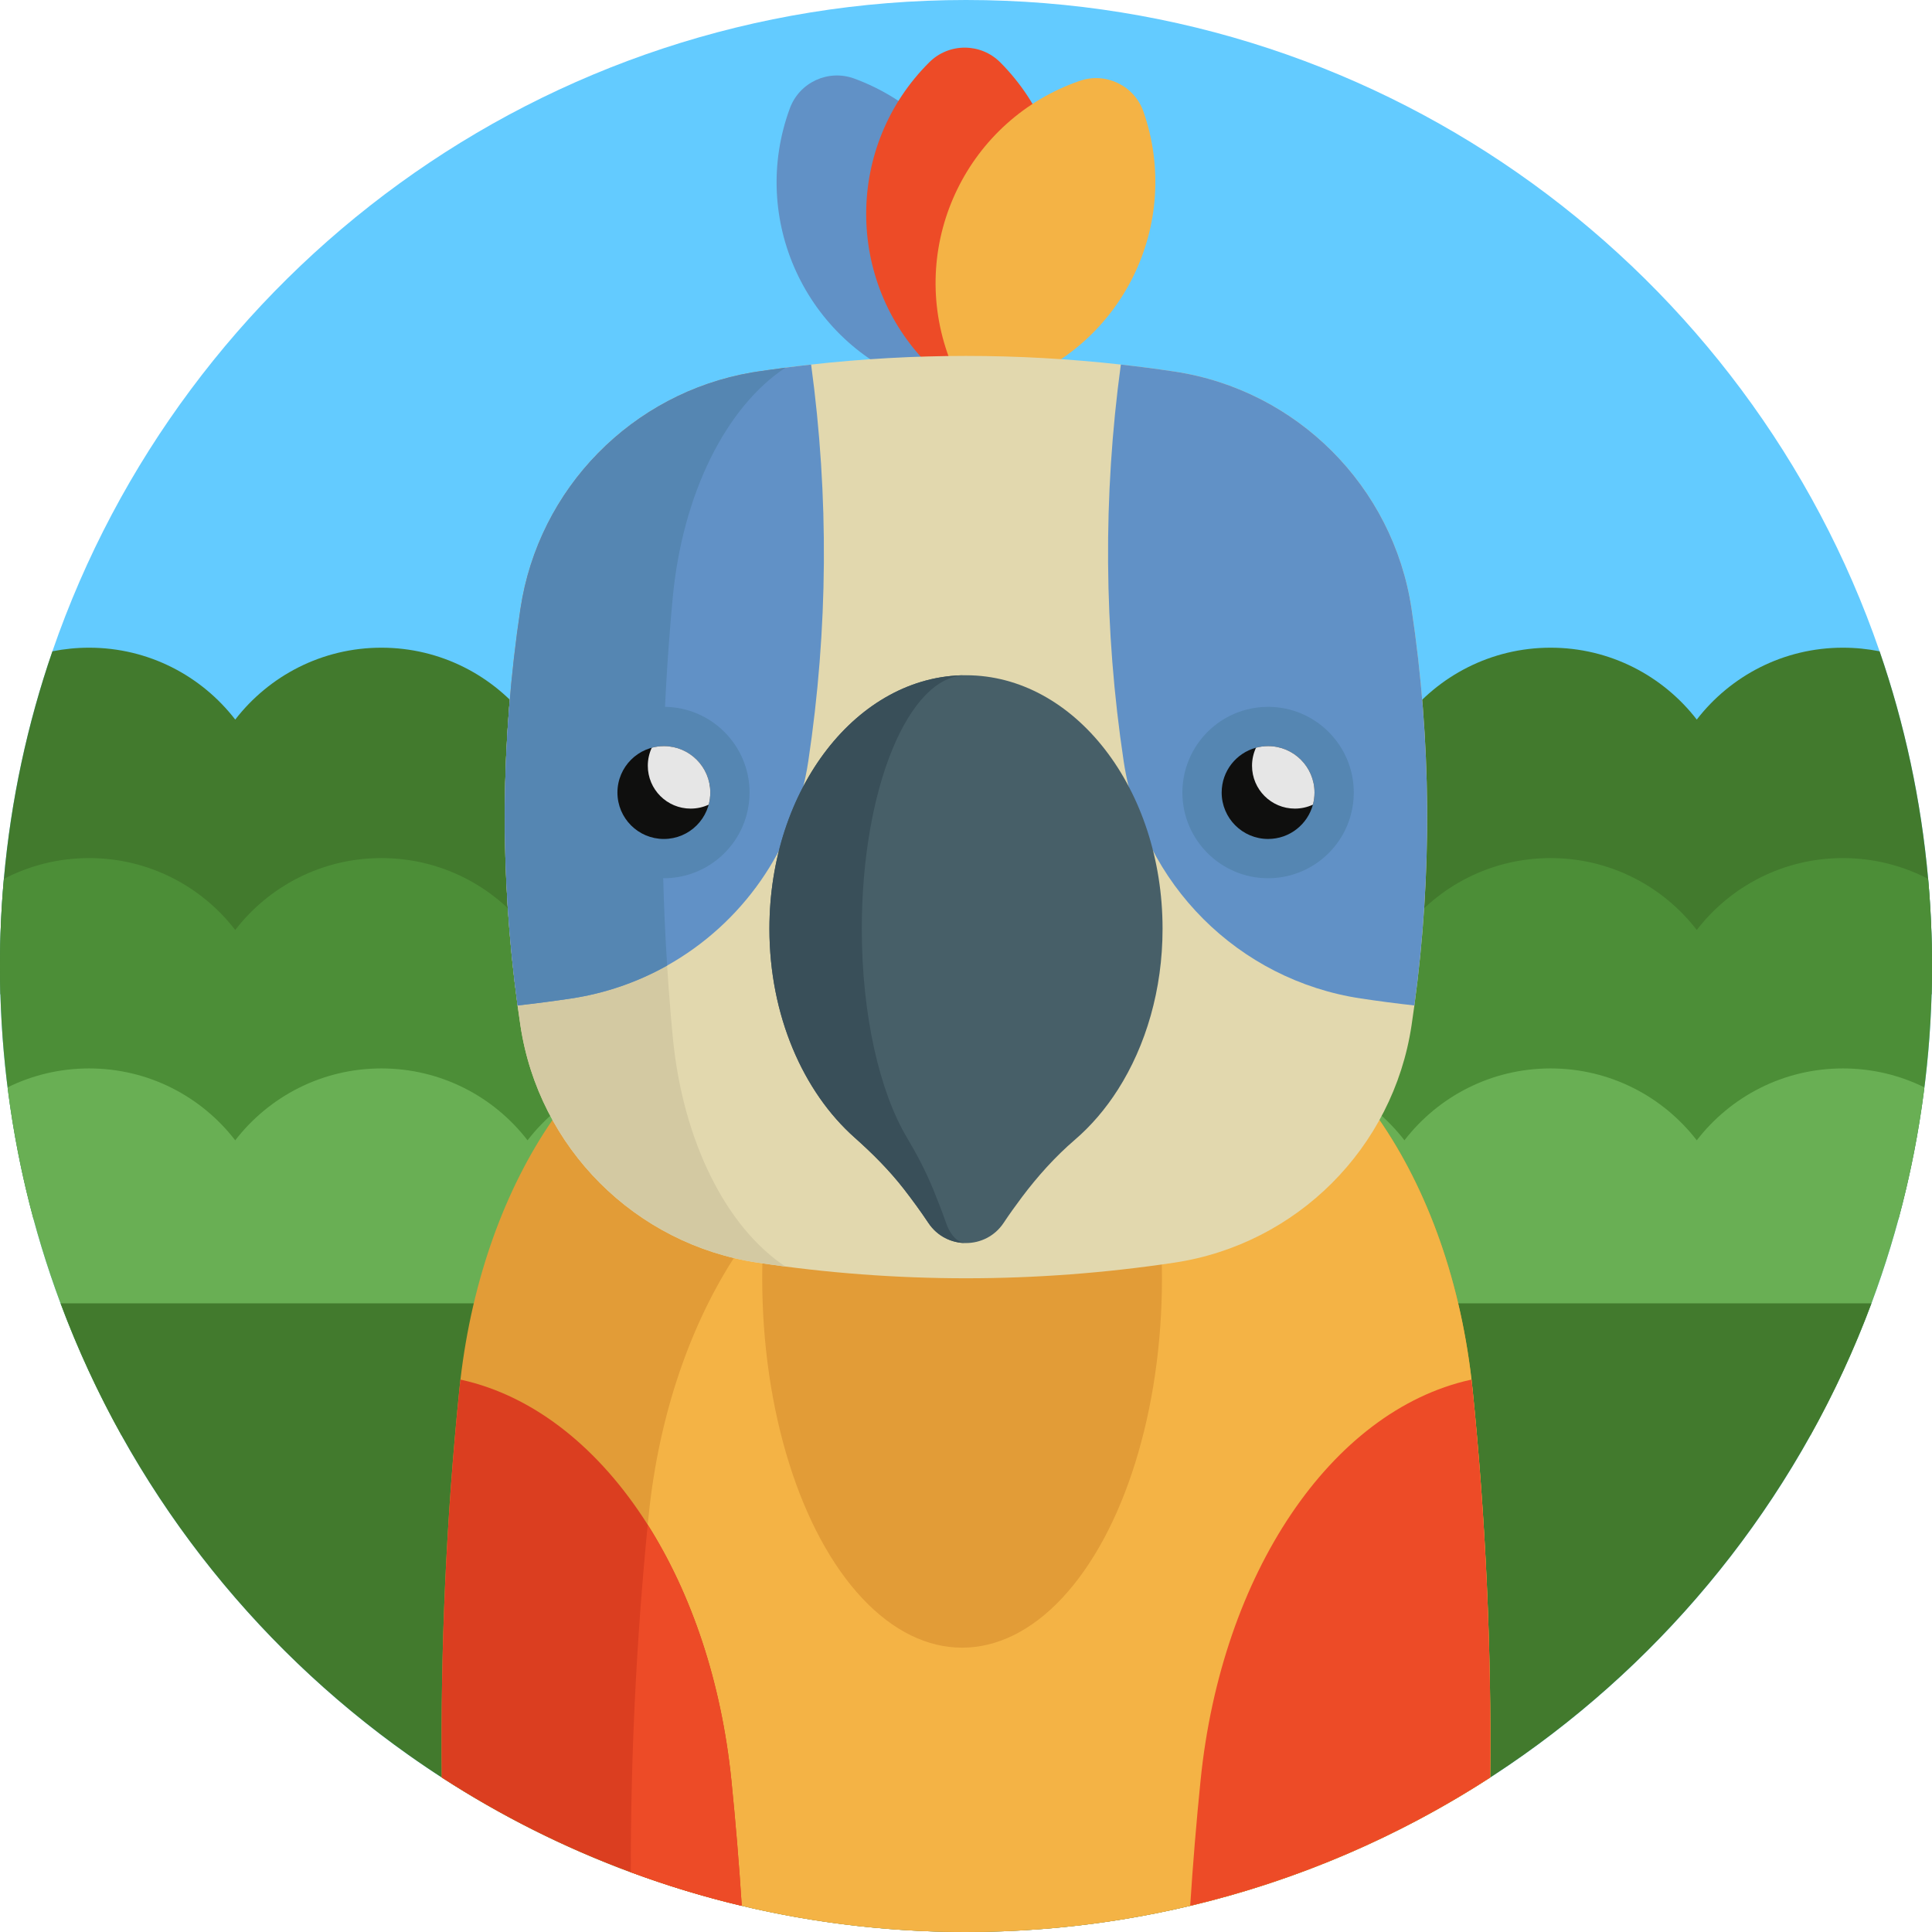 <?xml version="1.0" encoding="iso-8859-1"?>
<!-- Generator: Adobe Illustrator 19.0.0, SVG Export Plug-In . SVG Version: 6.00 Build 0)  -->
<svg version="1.1" id="Capa_1" xmlns="http://www.w3.org/2000/svg" xmlns:xlink="http://www.w3.org/1999/xlink" x="0px" y="0px"
	 viewBox="0 0 512 512" style="enable-background:new 0 0 512 512;" xml:space="preserve">
<path style="fill:#63CBFF;" d="M512,256c0,2.508-0.031,4.995-0.104,7.481c-0.24,8.338-0.878,16.572-1.912,24.68
	c-1.484,11.88-3.783,23.51-6.844,34.826c-5.454,20.187-13.322,39.382-23.28,57.26c-2.508,4.535-5.162,8.976-7.941,13.333
	C426.454,464.792,346.739,512,256,512c-90.749,0-170.475-47.219-215.928-118.439c-2.779-4.347-5.433-8.788-7.941-13.312
	c-9.947-17.878-17.816-37.083-23.27-57.26c-3.062-11.316-5.36-22.946-6.844-34.826c-1.034-8.108-1.672-16.342-1.912-24.68
	C0.031,260.995,0,258.508,0,256c0-7.784,0.345-15.485,1.024-23.082c1.87-20.929,6.259-41.138,12.863-60.312
	C48.483,72.161,143.809,0,256,0s207.517,72.161,242.113,172.607c6.604,19.174,10.992,39.382,12.863,60.312
	C511.655,240.515,512,248.215,512,256z"/>
<path style="fill:#427A2D;" d="M512,256c0,2.508-0.031,4.995-0.104,7.481c-6.98,3.835-14.994,6.008-23.51,6.008
	c-15.768,0-29.78-7.461-38.724-19.048c-8.955,11.588-22.967,19.048-38.734,19.048c-15.768,0-29.79-7.461-38.734-19.048
	c-8.944,11.588-22.956,19.048-38.734,19.048c-15.768,0-29.78-7.461-38.724-19.048C285.78,262.029,271.767,269.49,256,269.49
	s-29.78-7.461-38.734-19.048c-8.944,11.588-22.956,19.048-38.724,19.048c-15.778,0-29.79-7.461-38.734-19.048
	c-8.944,11.588-22.967,19.048-38.734,19.048s-29.78-7.461-38.734-19.048c-8.944,11.588-22.956,19.048-38.724,19.048
	c-8.516,0-16.53-2.173-23.51-6.008C0.031,260.995,0,258.508,0,256c0-7.784,0.345-15.485,1.024-23.082
	c1.87-20.929,6.259-41.138,12.863-60.312c3.145-0.627,6.395-0.961,9.728-0.961c15.768,0,29.78,7.471,38.724,19.048
	c8.955-11.577,22.967-19.048,38.734-19.048s29.79,7.471,38.734,19.048c8.944-11.577,22.956-19.048,38.734-19.048
	c15.768,0,29.78,7.471,38.724,19.048c8.955-11.577,22.967-19.048,38.734-19.048s29.78,7.471,38.734,19.048
	c8.944-11.577,22.956-19.048,38.724-19.048c15.778,0,29.79,7.471,38.734,19.048c8.944-11.577,22.967-19.048,38.734-19.048
	c15.767,0,29.78,7.471,38.734,19.048c8.944-11.577,22.956-19.048,38.724-19.048c3.333,0,6.583,0.334,9.728,0.961
	c6.604,19.174,10.992,39.382,12.863,60.312C511.655,240.515,512,248.215,512,256z"/>
<path style="fill:#4C8E37;" d="M512,256c0,2.508-0.031,4.995-0.104,7.481c-0.596,20.532-3.605,40.458-8.756,59.507
	c-4.66,1.463-9.613,2.257-14.754,2.257c-15.768,0-29.78-7.471-38.724-19.048c-8.955,11.577-22.967,19.048-38.734,19.048
	c-15.768,0-29.79-7.471-38.734-19.048c-8.944,11.577-22.956,19.048-38.734,19.048c-15.768,0-29.78-7.471-38.724-19.048
	c-8.955,11.577-22.967,19.048-38.734,19.048s-29.78-7.471-38.734-19.048c-8.944,11.577-22.956,19.048-38.724,19.048
	c-15.778,0-29.79-7.471-38.734-19.048c-8.944,11.577-22.967,19.048-38.734,19.048s-29.78-7.471-38.734-19.048
	c-8.944,11.577-22.956,19.048-38.724,19.048c-5.141,0-10.094-0.794-14.754-2.257C3.709,303.94,0.7,284.014,0.104,263.481
	C0.031,260.995,0,258.508,0,256c0-7.784,0.345-15.485,1.024-23.082c6.76-3.521,14.44-5.517,22.591-5.517
	c15.768,0,29.78,7.461,38.724,19.048c8.955-11.588,22.967-19.048,38.734-19.048s29.79,7.461,38.734,19.048
	c8.944-11.588,22.956-19.048,38.734-19.048c15.768,0,29.78,7.461,38.724,19.048c8.955-11.588,22.967-19.048,38.734-19.048
	s29.78,7.461,38.734,19.048c8.944-11.588,22.956-19.048,38.724-19.048c15.778,0,29.79,7.461,38.734,19.048
	c8.944-11.588,22.967-19.048,38.734-19.048c15.767,0,29.78,7.461,38.734,19.048c8.944-11.588,22.956-19.048,38.724-19.048
	c8.15,0,15.83,1.996,22.591,5.517C511.655,240.515,512,248.215,512,256z"/>
<path style="fill:#69AF54;" d="M509.983,288.162c-1.484,11.88-3.783,23.51-6.844,34.826c-5.454,20.187-13.322,39.382-23.28,57.26
	c-12.236-2.152-22.904-8.861-30.198-18.307c-8.955,11.577-22.967,19.048-38.734,19.048c-15.768,0-29.79-7.471-38.734-19.048
	c-8.944,11.577-22.956,19.048-38.734,19.048c-15.768,0-29.78-7.471-38.724-19.048c-8.955,11.577-22.967,19.048-38.734,19.048
	s-29.78-7.471-38.734-19.048c-8.944,11.577-22.956,19.048-38.724,19.048c-15.778,0-29.79-7.471-38.734-19.048
	c-8.944,11.577-22.967,19.048-38.734,19.048s-29.78-7.471-38.734-19.048c-7.293,9.446-17.962,16.154-30.208,18.307
	c-9.947-17.878-17.816-37.083-23.27-57.26c-3.062-11.316-5.36-22.946-6.844-34.826c6.52-3.218,13.845-5.016,21.598-5.016
	c15.768,0,29.78,7.461,38.724,19.048c8.955-11.588,22.967-19.048,38.734-19.048s29.79,7.461,38.734,19.048
	c8.944-11.588,22.956-19.048,38.734-19.048c15.768,0,29.78,7.461,38.724,19.048c8.955-11.588,22.967-19.048,38.734-19.048
	s29.78,7.461,38.734,19.048c8.944-11.588,22.956-19.048,38.724-19.048c15.778,0,29.79,7.461,38.734,19.048
	c8.944-11.588,22.967-19.048,38.734-19.048c15.767,0,29.78,7.461,38.734,19.048c8.944-11.588,22.956-19.048,38.724-19.048
	C496.138,283.146,503.463,284.944,509.983,288.162z"/>
<path style="fill:#427A2D;" d="M495.95,345.401c-18.118,48.588-50.573,90.206-92.223,119.693C361.994,494.634,311.024,512,256,512
	c-22.037,0-43.416-2.779-63.822-8.025c-30.542-7.837-58.89-21.17-83.916-38.891C66.612,435.608,34.158,394,16.05,345.401H495.95z"/>
<path style="fill:#E29C37;" d="M394.919,471.061C354.91,496.964,307.21,512,256,512c-31.232,0-61.158-5.59-88.827-15.83
	c-17.711-6.551-34.492-15.005-50.103-25.119c-0.355-34.22,1.191-68.441,4.65-102.661c0.094-0.93,0.199-1.86,0.303-2.779
	c6.228-53.478,34.92-95.295,71.199-103.382c5.36-1.202,10.731-2.247,16.102-3.124c31.128-5.151,62.234-5.151,93.341,0
	c5.371,0.878,10.742,1.923,16.102,3.124c17.366,3.877,33.008,15.475,45.244,32.392c13.364,18.411,22.706,43.112,25.955,70.99
	c0.104,0.92,0.209,1.849,0.303,2.779C393.728,402.61,395.274,436.84,394.919,471.061z"/>
<path style="fill:#F4B345;" d="M394.919,471.061C354.91,496.964,307.21,512,256,512c-31.232,0-61.158-5.59-88.827-15.83
	c-0.042-31.451,1.526-62.892,4.702-94.344c0.094-0.93,0.199-1.86,0.303-2.779c6.228-53.478,34.92-95.295,71.199-103.382
	c5.36-1.202,10.731-2.247,16.102-3.124c31.128-5.151,62.234-5.151,93.341,0c3.73,0.606,7.461,1.296,11.191,2.079
	c13.364,18.411,22.706,43.112,25.955,70.99c0.104,0.92,0.209,1.849,0.303,2.779C393.728,402.61,395.274,436.84,394.919,471.061z"/>
<path style="fill:#DB3E20;" d="M196.577,505.062c-10.041-2.382-19.853-5.36-29.403-8.902c-17.701-6.541-34.492-15.005-50.103-25.109
	c-0.355-34.22,1.191-68.441,4.65-102.661c0.094-0.93,0.199-1.86,0.303-2.779c0.104,0.021,0.199,0.042,0.303,0.063
	c19.362,4.315,36.561,18.233,49.33,38.4c11.588,18.286,19.54,41.702,22.173,67.762C194.947,482.91,195.866,493.986,196.577,505.062z
	"/>
<path style="fill:#ED4B27;" d="M394.919,471.061c-24.033,15.559-50.834,27.199-79.506,34.001c0.711-11.076,1.63-22.152,2.748-33.228
	c5.538-54.805,34.597-97.938,71.502-106.162c0.105-0.021,0.199-0.042,0.303-0.063c0.104,0.92,0.209,1.849,0.303,2.779
	C393.728,402.61,395.274,436.84,394.919,471.061z"/>
<path style="fill:#6191C6;" d="M255.409,106.118l-12.489-4.601c-29.384-10.824-44.429-43.42-33.605-72.803l0,0
	c2.541-6.897,10.192-10.429,17.089-7.888l0,0c29.384,10.824,44.429,43.42,33.605,72.803L255.409,106.118z"/>
<path style="fill:#ED4B27;" d="M255.409,106.118l-9.381-9.441c-22.072-22.212-21.959-58.112,0.254-80.184l0,0
	c5.214-5.181,13.64-5.154,18.822,0.06l0,0c22.072,22.212,21.958,58.112-0.254,80.184L255.409,106.118z"/>
<path style="fill:#F4B345;" d="M255.409,106.118l-4.347-12.58c-10.227-29.597,5.475-61.881,35.072-72.108l0,0
	c6.948-2.4,14.525,1.285,16.925,8.233l0,0c10.227,29.597-5.475,61.881-35.072,72.108L255.409,106.118z"/>
<ellipse style="fill:#E29C37;" cx="254.966" cy="338.745" rx="52.969" ry="97.907"/>
<path style="fill:#E2D8AE;" d="M374.826,266.459c-0.24,1.755-0.491,3.521-0.752,5.287c-4.869,32.455-30.417,58.002-62.871,62.871
	c-36.801,5.517-73.603,5.517-110.414,0c-32.455-4.869-58.002-30.417-62.872-62.871c-0.261-1.766-0.512-3.532-0.752-5.287
	c-4.754-35.046-4.504-70.081,0.752-105.127c4.869-32.455,30.417-58.002,62.872-62.872c4.723-0.711,9.446-1.327,14.169-1.849
	c27.366-3.051,54.721-3.051,82.077,0c4.723,0.522,9.446,1.139,14.169,1.849c32.455,4.869,58.002,30.417,62.871,62.872
	C379.329,196.378,379.58,231.414,374.826,266.459z"/>
<path style="fill:#D3C9A2;" d="M208.165,335.653c-2.456-0.324-4.921-0.669-7.377-1.034c-32.455-4.869-58.002-30.417-62.872-62.872
	c-0.261-1.766-0.512-3.532-0.752-5.287c-4.754-35.046-4.504-70.081,0.752-105.127c4.869-32.455,30.417-58.002,62.872-62.872
	c2.456-0.366,4.921-0.711,7.377-1.034c-15.715,10.386-27.293,33.322-29.895,61.043c-3.459,36.864-3.626,73.718-0.502,110.582
	c0.167,1.851,0.324,3.699,0.502,5.559C180.872,302.331,192.449,325.266,208.165,335.653z"/>
<g>
	<path style="fill:#6191C6;" d="M374.826,266.459c-4.723-0.522-9.446-1.139-14.169-1.851c-32.455-4.869-58.002-30.417-62.872-62.871
		c-5.256-35.035-5.507-70.071-0.752-105.127c4.723,0.522,9.446,1.139,14.169,1.849c32.455,4.869,58.002,30.417,62.872,62.871
		C379.329,196.378,379.58,231.414,374.826,266.459z"/>
	<path style="fill:#6191C6;" d="M214.204,201.738c-3.5,23.322-17.669,43.071-37.407,54.147c-7.743,4.347-16.332,7.356-25.464,8.725
		c-4.723,0.711-9.446,1.328-14.169,1.851c-4.754-35.046-4.504-70.081,0.752-105.127c4.796-31.943,29.612-57.187,61.336-62.631
		c0.512-0.084,1.024-0.167,1.536-0.24c2.361-0.355,4.723-0.679,7.084-0.993c0.042-0.01,0.094-0.021,0.146-0.021
		c0.042-0.01,0.084-0.01,0.136-0.01c0-0.01,0.01-0.01,0.01-0.01c2.267-0.293,4.524-0.564,6.792-0.815
		C219.711,131.668,219.46,166.703,214.204,201.738z"/>
</g>
<path style="fill:#475F68;" d="M296.265,288.743c7.388-11.596,11.826-26.438,11.826-42.617c0-37.103-23.323-67.18-52.094-67.18
	s-52.094,30.077-52.094,67.18c0,22.967,8.941,43.235,22.577,55.348c4.717,4.19,9.187,8.652,13.055,13.636
	c2.27,2.924,4.474,5.944,6.494,8.978c4.734,7.113,15.2,7.113,19.936,0c1.527-2.293,3.159-4.578,4.844-6.819
	c4.159-5.53,8.795-10.707,14.042-15.215C289.148,298.363,292.997,293.873,296.265,288.743L296.265,288.743L296.265,288.743z"/>
<path style="fill:#5586B2;" d="M208.165,97.426c0,0-0.01,0-0.01,0.01c-15.705,10.386-27.282,33.322-29.884,61.032
	c-3.051,32.475-3.542,64.94-1.473,97.416c-7.743,4.347-16.332,7.356-25.464,8.725c-4.723,0.711-9.446,1.328-14.169,1.851
	c-4.754-35.046-4.504-70.081,0.752-105.127c4.796-31.943,29.612-57.187,61.336-62.631c0.512-0.084,1.024-0.167,1.536-0.24
	c2.361-0.355,4.723-0.679,7.084-0.993c0.042-0.01,0.094-0.021,0.146-0.021C208.071,97.437,208.123,97.437,208.165,97.426z"/>
<path style="fill:#394F59;" d="M256.006,329.425c-3.804,0-7.609-1.783-9.968-5.336c-2.022-3.039-4.231-6.051-6.491-8.977
	c-3.88-4.984-8.35-9.454-13.057-13.635c-13.635-12.116-22.587-32.38-22.587-55.356c0-37.101,23.327-67.183,52.104-67.183
	c-15.254,0-27.622,30.083-27.622,67.183c0,22.976,4.746,43.24,11.965,55.356c2.498,4.181,4.871,8.65,6.931,13.635
	c1.192,2.926,2.373,5.938,3.44,8.977C251.976,327.642,253.997,329.425,256.006,329.425z"/>
<g>
	<path style="fill:#5586B2;" d="M336.057,232.742c-12.523,0-22.711-10.188-22.711-22.711c0-10.25,6.908-19.267,16.799-21.927
		c1.936-0.519,3.924-0.783,5.911-0.783c12.523,0,22.711,10.188,22.711,22.711c0,1.987-0.263,3.975-0.783,5.908
		C355.325,225.833,346.307,232.742,336.057,232.742z"/>
	<path style="fill:#5586B2;" d="M175.933,232.742c-12.523,0-22.711-10.188-22.711-22.711c0-10.25,6.908-19.267,16.799-21.927
		c1.936-0.519,3.924-0.783,5.911-0.783c12.523,0,22.711,10.188,22.711,22.711c0,1.987-0.263,3.975-0.783,5.908
		C195.199,225.833,186.183,232.742,175.933,232.742z"/>
</g>
<g>
	<path style="fill:#0F0F0E;" d="M348.359,210.031c0,1.108-0.151,2.186-0.426,3.208c-1.41,5.242-6.189,9.094-11.875,9.094
		c-6.794,0-12.302-5.508-12.302-12.302c0-5.687,3.852-10.466,9.094-11.875c1.022-0.275,2.1-0.426,3.208-0.426
		C342.851,197.729,348.359,203.237,348.359,210.031z"/>
	<circle style="fill:#0F0F0E;" cx="175.929" cy="210.035" r="12.302"/>
</g>
<g>
	<path style="fill:#E6E6E6;" d="M348.359,210.031c0,1.108-0.151,2.186-0.426,3.208c-1.448,0.672-3.075,1.05-4.778,1.05
		c-6.274,0-11.355-5.081-11.355-11.355c0-1.703,0.378-3.331,1.05-4.778c1.022-0.275,2.1-0.426,3.208-0.426
		C342.851,197.729,348.359,203.237,348.359,210.031z"/>
	<path style="fill:#E6E6E6;" d="M188.234,210.031c0,1.108-0.152,2.186-0.426,3.208c-1.448,0.672-3.075,1.05-4.778,1.05
		c-6.274,0-11.355-5.081-11.355-11.355c0-1.703,0.378-3.331,1.05-4.778c1.022-0.275,2.1-0.426,3.208-0.426
		C182.727,197.729,188.234,203.237,188.234,210.031z"/>
</g>
<path style="fill:#ED4B27;" d="M196.577,505.062c-10.041-2.382-19.853-5.36-29.403-8.902c-0.042-30.699,1.452-61.388,4.483-92.087
	c11.588,18.286,19.54,41.702,22.173,67.762C194.947,482.91,195.866,493.986,196.577,505.062z"/>
<g>
</g>
<g>
</g>
<g>
</g>
<g>
</g>
<g>
</g>
<g>
</g>
<g>
</g>
<g>
</g>
<g>
</g>
<g>
</g>
<g>
</g>
<g>
</g>
<g>
</g>
<g>
</g>
<g>
</g>
</svg>
